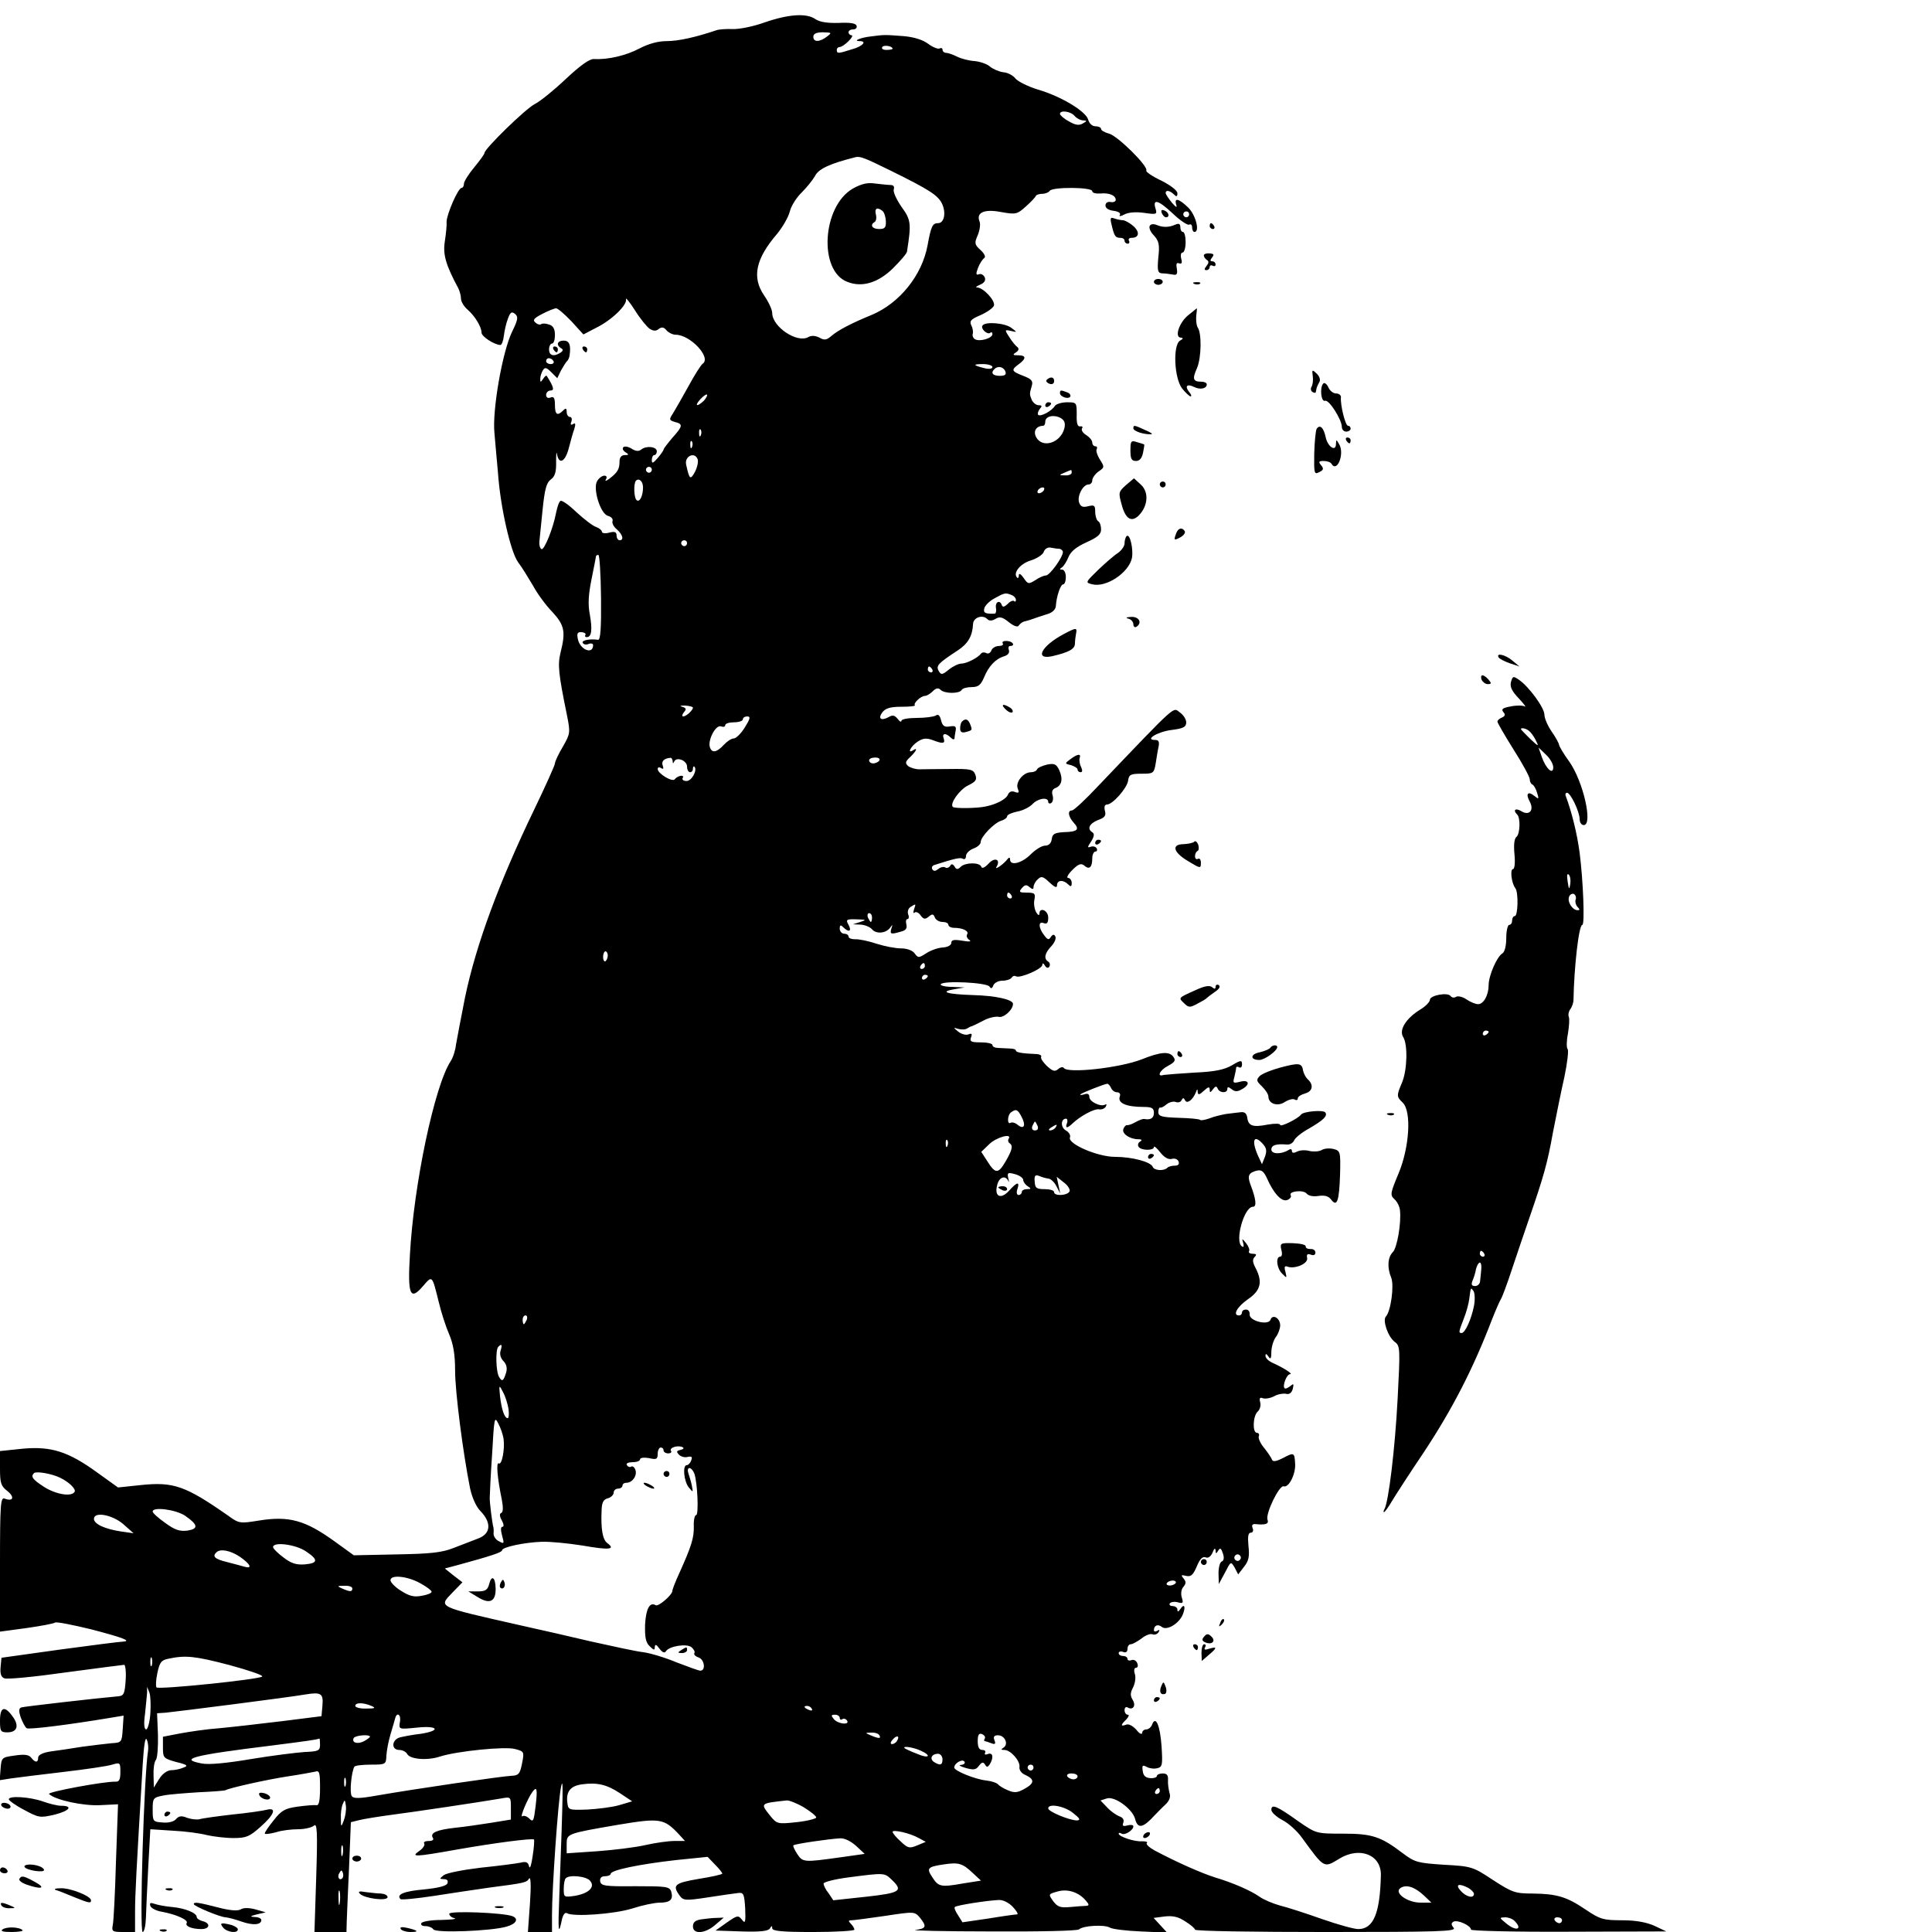 <?xml version="1.0" standalone="no"?>
<!DOCTYPE svg PUBLIC "-//W3C//DTD SVG 20010904//EN"
 "http://www.w3.org/TR/2001/REC-SVG-20010904/DTD/svg10.dtd">
<svg version="1.0" xmlns="http://www.w3.org/2000/svg"
 width="658pt" height="658pt" viewBox="0 0 658 658"
 preserveAspectRatio="xMidYMid meet">
<g transform="translate(0,658) scale(0.1,-0.1)"
fill="#000000" stroke="none">
<path d="M2605 6504 c-38 -14 -88 -24 -110 -23 -22 1 -47 -1 -55 -4 -71 -24
-130 -37 -169 -37 -30 0 -62 -9 -93 -25 -45 -24 -108 -39 -156 -36 -15 0 -46
-22 -95 -68 -39 -37 -87 -76 -105 -85 -32 -16 -172 -153 -172 -167 0 -4 -16
-26 -35 -49 -19 -23 -35 -48 -35 -56 0 -8 -4 -14 -8 -14 -12 0 -51 -91 -51
-115 1 -11 -2 -41 -6 -67 -7 -45 3 -80 46 -160 5 -10 9 -26 9 -35 0 -10 10
-27 23 -38 26 -23 47 -59 47 -78 0 -13 43 -41 64 -42 5 0 10 14 12 31 2 17 8
44 14 59 8 22 13 25 24 16 12 -10 10 -20 -10 -61 -33 -68 -68 -268 -60 -345 3
-33 8 -94 12 -135 8 -117 43 -269 68 -304 13 -17 35 -53 51 -80 15 -28 45 -69
67 -91 41 -45 45 -67 27 -138 -10 -42 -7 -71 22 -213 12 -60 11 -63 -14 -107
-15 -25 -27 -51 -27 -57 0 -6 -32 -77 -71 -158 -119 -247 -197 -457 -235 -638
-14 -71 -28 -144 -31 -162 -2 -19 -10 -44 -18 -56 -55 -84 -126 -420 -139
-661 -8 -135 1 -156 44 -106 33 38 31 40 55 -56 8 -34 24 -83 35 -108 14 -33
20 -69 20 -123 0 -73 27 -281 51 -401 7 -32 21 -63 35 -77 39 -40 36 -78 -8
-94 -18 -7 -55 -21 -83 -32 -40 -16 -80 -20 -195 -22 l-145 -3 -65 47 c-101
73 -156 88 -260 71 -62 -10 -66 -10 -103 17 -146 102 -186 116 -299 104 l-76
-8 -71 51 c-98 71 -156 90 -254 81 l-77 -8 0 -58 c0 -51 3 -61 25 -78 26 -21
20 -37 -9 -26 -14 6 -16 -18 -16 -223 l0 -230 89 12 c49 7 93 15 99 19 5 3 60
-8 122 -23 107 -28 140 -40 109 -42 -8 0 -104 -12 -214 -27 l-200 -28 -3 -32
c-2 -23 2 -34 13 -38 9 -4 103 5 208 20 106 14 196 26 200 26 4 0 7 -24 5 -52
-3 -45 -6 -53 -23 -55 -79 -7 -322 -35 -332 -38 -9 -3 -10 -12 -2 -35 6 -16
15 -33 20 -36 9 -5 144 12 282 35 l48 8 -3 -46 c-3 -45 -4 -46 -38 -48 -19 -2
-64 -7 -100 -12 -36 -6 -84 -13 -107 -16 -27 -4 -43 -12 -43 -21 0 -18 -10
-18 -24 0 -8 10 -23 12 -56 7 -44 -6 -45 -7 -48 -45 l-3 -39 38 6 c21 3 101
13 178 22 77 9 152 20 167 25 27 8 28 7 28 -25 0 -26 -4 -34 -17 -33 -39 1
-233 -35 -226 -42 22 -21 118 -41 174 -38 l61 3 -7 -195 c-3 -107 -8 -205 -11
-217 -4 -21 -1 -23 36 -23 l40 0 0 68 c0 60 4 134 26 502 4 66 9 98 14 85 5
-11 6 -29 4 -40 -13 -77 -30 -615 -18 -615 5 0 10 21 11 48 1 26 4 104 8 175
l7 127 77 -5 c42 -2 94 -9 116 -15 22 -5 63 -10 90 -10 44 0 55 5 92 38 48 42
57 68 20 58 -12 -3 -65 -11 -117 -16 -52 -6 -102 -13 -111 -16 -9 -2 -28 0
-42 5 -19 8 -28 6 -37 -4 -7 -9 -26 -14 -46 -12 -33 2 -34 4 -34 43 0 40 1 42
37 49 20 4 74 8 120 11 46 2 87 5 91 7 15 8 140 36 212 47 41 6 83 14 93 16
15 5 17 -2 17 -56 0 -43 -4 -60 -12 -58 -7 1 -36 -1 -64 -5 -44 -6 -56 -13
-83 -48 -18 -22 -31 -42 -29 -44 2 -3 20 0 39 5 18 6 52 10 74 10 23 0 47 6
54 12 11 11 13 -19 8 -174 l-6 -188 55 0 54 0 1 38 c1 20 4 104 8 186 l6 150
28 7 c16 4 65 12 110 18 78 10 305 44 375 56 32 6 32 5 32 -33 l0 -39 -67 -11
c-38 -6 -93 -14 -123 -17 -62 -7 -86 -17 -76 -34 5 -7 -1 -11 -14 -11 -12 0
-19 -4 -15 -9 3 -5 -5 -17 -17 -25 -30 -21 -17 -21 129 5 131 23 256 39 262
34 1 -2 0 -28 -5 -57 -4 -29 -9 -45 -12 -35 -3 15 -10 18 -30 13 -15 -3 -76
-11 -135 -17 -59 -7 -115 -18 -125 -25 -16 -13 -16 -13 0 -14 11 0 15 -5 12
-14 -3 -9 -31 -16 -80 -21 -68 -6 -95 -17 -80 -33 4 -3 55 2 114 11 59 9 143
22 187 28 122 16 128 17 137 31 6 8 7 -26 3 -84 l-7 -98 41 0 41 0 0 58 c0 90
21 393 31 437 8 39 7 -17 -6 -370 -5 -126 -3 -140 9 -82 4 17 11 25 17 21 22
-13 161 -3 222 16 34 11 76 20 94 20 36 0 47 11 39 38 -6 17 -18 18 -123 18
-103 -1 -116 1 -119 17 -1 11 4 17 17 17 10 0 19 4 19 8 0 13 99 33 222 47
l108 11 25 -26 c14 -14 25 -28 25 -31 0 -3 -36 -11 -80 -18 -82 -14 -91 -21
-66 -56 13 -18 19 -19 97 -7 46 7 93 14 104 15 18 2 20 -5 23 -53 2 -47 0 -53
-11 -38 -13 16 -16 15 -52 -10 l-38 -27 88 -3 c64 -2 91 1 97 10 6 10 8 10 8
1 0 -10 35 -13 140 -13 77 0 140 4 140 8 0 4 -5 13 -12 20 -9 9 -9 12 2 12 8
0 60 7 115 15 99 15 100 15 118 -6 24 -30 22 -37 -15 -42 -18 -2 98 -5 257 -5
166 -1 295 2 300 7 14 13 87 17 105 6 8 -5 55 -11 105 -13 l90 -4 -23 25 -23
25 38 5 c28 3 46 -1 70 -17 18 -11 33 -24 33 -28 0 -5 201 -8 446 -8 383 0
445 2 435 14 -9 11 -9 16 -1 21 13 8 60 -13 60 -27 0 -4 150 -8 333 -7 l332 1
-40 19 c-27 12 -63 19 -110 19 -64 0 -75 3 -124 36 -65 44 -98 54 -181 55 -60
0 -70 4 -135 46 -68 45 -73 47 -166 52 -90 6 -100 8 -141 39 -75 57 -104 67
-204 67 -91 0 -91 0 -152 42 -74 53 -92 60 -92 39 0 -8 17 -24 38 -35 20 -10
51 -38 67 -61 76 -104 73 -103 127 -70 69 42 143 13 141 -57 -3 -129 -25 -183
-77 -183 -14 0 -69 15 -123 34 -54 19 -118 40 -143 46 -25 7 -56 20 -70 30
-30 21 -89 47 -152 66 -45 14 -131 52 -206 92 -18 10 -30 21 -26 25 4 4 -3 6
-17 6 -25 -2 -79 16 -79 26 0 4 5 3 10 0 11 -7 40 12 40 25 0 5 -9 6 -20 3
-15 -4 -19 -2 -14 10 3 10 -2 17 -14 21 -10 4 -29 17 -41 30 l-23 24 22 7 c27
8 87 -36 96 -70 9 -35 27 -31 67 13 7 7 22 23 35 35 15 14 20 27 15 41 -3 12
-6 31 -5 44 1 16 -4 22 -18 22 -11 0 -20 -4 -20 -9 0 -4 -10 -8 -22 -7 -16 1
-24 8 -26 24 -3 20 -1 22 14 14 9 -5 25 -7 36 -4 17 4 18 12 14 75 -5 71 -20
105 -32 74 -3 -9 -12 -17 -20 -17 -8 0 -14 -6 -14 -12 -1 -7 -10 -2 -20 11
-12 13 -26 21 -35 17 -19 -7 -19 -1 1 18 8 9 11 16 5 16 -6 0 -11 7 -11 16 0
8 5 12 10 9 18 -11 30 5 18 25 -9 15 -9 24 1 43 7 14 10 34 6 46 -4 12 -2 21
4 21 6 0 8 7 4 16 -3 8 -12 13 -19 10 -8 -3 -14 -1 -14 4 0 6 -7 10 -15 10 -8
0 -15 4 -15 10 0 5 7 7 15 4 9 -4 15 0 15 10 0 9 5 16 11 16 6 0 22 9 36 19
13 11 30 18 38 15 7 -3 16 0 21 7 4 8 3 10 -4 5 -7 -4 -12 -3 -12 2 0 16 13
22 27 11 17 -14 60 12 72 44 10 26 4 37 -9 17 -7 -10 -10 -11 -10 -2 0 6 -7
12 -16 12 -8 0 -13 4 -10 9 3 5 16 7 27 4 18 -5 20 -3 14 16 -4 13 -2 28 5 36
10 12 10 18 1 29 -10 12 -8 13 8 9 17 -4 24 2 37 32 10 25 20 35 30 31 9 -4
18 3 24 17 5 13 9 16 10 7 0 -12 2 -13 9 -1 7 11 10 8 16 -10 5 -14 3 -25 -4
-27 -6 -2 -11 -20 -11 -40 l1 -37 21 39 c20 39 20 39 33 17 l12 -23 20 26 c16
20 19 35 15 71 -3 32 -1 45 8 45 7 0 10 7 6 16 -4 10 0 15 12 13 33 -3 44 1
39 15 -8 20 40 119 55 114 17 -6 41 41 39 76 -2 40 -4 40 -42 20 -24 -12 -34
-13 -37 -5 -2 6 -14 24 -26 39 -13 15 -21 33 -19 40 3 6 0 12 -6 12 -16 0 -14
57 2 72 8 7 12 21 9 32 -4 14 -1 18 9 14 8 -3 26 0 39 7 12 7 31 10 40 8 11
-3 19 3 23 17 4 18 3 19 -9 9 -8 -6 -16 -10 -19 -7 -8 8 7 48 19 48 11 0 -21
21 -61 39 -13 6 -23 16 -23 23 0 9 3 8 10 -2 7 -11 10 -8 10 16 0 16 7 39 15
50 8 10 15 29 15 40 0 25 -26 40 -33 19 -8 -20 -72 -4 -71 18 1 9 -4 17 -12
17 -8 0 -14 -4 -14 -10 0 -5 -4 -10 -10 -10 -23 0 -7 29 30 55 44 30 51 59 26
107 -10 19 -11 29 -3 37 8 8 6 11 -7 11 -9 0 -15 4 -12 9 3 4 -2 17 -10 27
-14 17 -15 17 -10 1 3 -11 2 -16 -4 -12 -26 16 7 135 37 135 14 0 11 26 -9 78
-10 28 -5 38 22 45 16 4 24 -2 35 -26 23 -52 50 -81 69 -74 10 4 15 11 12 16
-9 14 43 20 54 6 7 -8 23 -11 41 -8 22 3 34 -1 43 -13 20 -26 27 -4 30 86 2
78 1 81 -23 87 -13 3 -31 2 -40 -4 -9 -5 -27 -6 -41 -3 -14 4 -33 3 -42 -2
-12 -6 -18 -5 -18 2 0 7 -5 8 -12 3 -25 -15 -58 -14 -58 2 0 15 16 20 53 17
10 -1 20 5 24 13 3 9 26 28 52 42 48 28 63 42 55 54 -6 10 -75 4 -83 -7 -10
-14 -71 -44 -71 -35 0 5 -19 5 -42 1 -51 -10 -66 -5 -70 23 -2 15 -9 21 -23
19 -11 -1 -33 -4 -50 -6 -16 -3 -42 -9 -56 -15 -15 -5 -29 -8 -32 -5 -2 3 -35
6 -73 7 -58 2 -69 5 -69 20 0 9 3 16 6 15 3 -2 13 3 22 11 9 7 23 11 31 8 8
-3 17 -1 20 6 5 9 7 9 12 0 6 -14 26 0 37 27 4 12 6 12 6 1 1 -11 6 -10 21 4
15 14 20 15 20 4 0 -11 2 -11 11 1 8 11 12 12 16 3 6 -16 33 -17 33 -2 0 8 4
8 14 0 11 -9 20 -10 35 -1 30 16 26 34 -5 26 -24 -6 -26 -5 -20 16 3 13 6 27
6 31 0 5 5 5 10 2 6 -3 10 1 10 10 0 15 -4 15 -34 -3 -26 -15 -58 -22 -128
-25 -51 -3 -98 -7 -105 -8 -24 -8 -14 16 15 31 24 13 27 19 18 31 -14 19 -43
17 -108 -9 -74 -29 -253 -49 -265 -29 -3 4 -11 3 -19 -4 -12 -10 -19 -7 -39
11 -13 13 -22 26 -19 31 2 4 -4 8 -13 9 -53 2 -73 6 -73 12 0 4 -9 7 -20 7
-11 1 -29 1 -40 2 -11 0 -20 4 -20 10 0 5 -18 9 -40 9 -33 0 -38 3 -33 17 5
12 2 15 -9 10 -9 -3 -24 1 -35 10 -17 14 -17 14 0 9 11 -3 24 -3 30 1 7 4 14
8 17 8 3 1 20 9 39 19 18 10 42 15 52 13 17 -5 49 24 49 44 0 15 -60 28 -135
30 -90 3 -117 11 -65 20 l35 6 -43 2 c-24 0 -41 5 -38 9 8 13 157 6 166 -8 5
-8 9 -7 13 4 4 9 17 16 31 16 14 0 28 5 31 10 4 6 10 8 15 5 13 -8 90 25 90
39 0 7 4 6 9 -3 5 -8 11 -9 15 -3 3 6 2 13 -4 17 -16 10 -12 29 11 53 11 12
17 27 13 33 -4 8 -9 7 -15 -2 -7 -11 -11 -10 -23 6 -20 26 -20 49 -1 41 11 -4
15 1 15 19 0 25 -30 37 -30 13 0 -7 -5 -5 -11 5 -6 11 -9 30 -6 43 4 21 1 24
-26 24 -25 0 -28 2 -17 15 10 12 16 13 26 4 11 -9 14 -8 14 0 0 7 6 19 14 26
12 12 18 11 40 -10 18 -17 26 -20 26 -10 0 18 21 20 38 3 9 -9 12 -8 12 5 0 9
-6 17 -12 17 -7 0 -1 12 14 27 21 21 30 24 41 15 17 -15 27 -6 27 25 0 12 5
23 11 23 5 0 7 5 4 11 -4 6 -13 8 -21 5 -11 -4 -11 -1 2 18 10 16 12 26 5 31
-20 12 -11 30 18 42 23 8 29 15 24 32 -3 13 -1 21 7 21 19 0 68 55 72 81 3 21
8 24 46 24 40 0 42 1 48 35 3 19 7 45 10 58 3 16 0 22 -12 22 -37 0 8 28 56
34 40 5 50 10 50 26 0 10 -10 26 -22 34 -24 17 -4 36 -278 -251 -43 -46 -83
-83 -89 -83 -16 0 -13 -21 6 -42 21 -23 13 -31 -34 -32 -31 -2 -39 -6 -41 -24
-2 -14 -10 -22 -23 -22 -11 0 -33 -14 -49 -30 -30 -30 -70 -40 -70 -17 0 7 -3
8 -8 2 -12 -17 -47 -41 -38 -27 15 25 -6 34 -27 11 -13 -14 -22 -18 -25 -11
-5 16 -55 15 -70 0 -10 -10 -15 -10 -21 1 -6 9 -11 10 -15 2 -4 -6 -12 -9 -17
-5 -5 3 -16 1 -24 -6 -9 -7 -15 -8 -20 0 -3 5 0 12 7 14 69 22 89 27 98 21 5
-3 10 1 10 10 0 8 11 20 25 25 14 5 25 15 25 22 0 18 45 65 70 73 11 3 20 10
20 15 0 5 15 12 34 16 19 3 42 15 52 25 18 20 54 26 54 8 0 -5 5 -7 10 -4 6 4
8 15 5 26 -4 12 -1 21 9 25 22 8 27 31 14 60 -10 22 -17 25 -42 20 -17 -4 -32
-11 -34 -16 -2 -6 -12 -10 -21 -10 -26 0 -53 -34 -45 -55 6 -15 4 -17 -10 -12
-10 4 -19 1 -23 -9 -6 -16 -41 -34 -78 -41 -30 -6 -104 -7 -110 -1 -11 11 23
59 52 73 26 13 31 19 25 36 -7 19 -16 21 -88 20 -43 0 -90 -1 -103 -1 -13 0
-30 5 -38 11 -11 10 -10 15 7 31 21 20 27 34 10 23 -22 -14 -8 14 15 29 18 12
30 13 50 6 36 -14 45 -13 39 5 -7 18 7 20 24 3 7 -7 12 -8 13 -2 0 5 2 17 4
27 2 13 -2 16 -20 13 -18 -3 -25 1 -30 21 -4 17 -10 22 -18 16 -7 -4 -36 -8
-64 -8 -29 0 -53 -4 -53 -10 0 -5 -6 -3 -13 7 -10 12 -17 14 -30 6 -26 -14
-38 -6 -22 16 11 14 27 19 65 19 28 0 48 2 46 5 -7 6 20 32 34 32 6 0 18 7 27
16 11 11 19 12 26 5 14 -14 64 -14 72 -1 3 6 19 10 34 10 23 0 31 7 42 32 16
39 39 64 69 73 13 4 19 12 16 21 -3 8 -1 14 4 14 19 0 10 16 -10 17 -11 1 -18
-2 -15 -8 4 -5 -3 -9 -13 -9 -11 0 -23 -7 -26 -16 -3 -8 -11 -12 -17 -8 -6 3
-14 3 -18 -2 -10 -14 -49 -34 -67 -34 -9 0 -28 -9 -42 -20 -23 -19 -27 -19
-35 -5 -10 18 -2 26 65 70 35 23 50 49 52 90 1 22 32 33 48 17 7 -7 16 -7 28
0 14 9 24 7 46 -11 18 -14 30 -18 34 -11 4 6 13 13 21 14 8 2 21 6 29 9 8 3
29 10 45 15 19 5 30 16 31 28 2 33 16 74 25 74 5 0 9 11 9 25 0 14 -6 25 -12
25 -10 0 -10 2 -1 8 6 4 16 20 22 35 8 19 26 34 61 50 38 17 50 27 50 44 0 12
-4 25 -10 28 -5 3 -10 18 -10 32 0 22 -3 24 -24 19 -19 -5 -26 -1 -31 13 -7
23 14 61 32 61 7 0 13 6 13 14 0 8 10 22 21 30 21 14 21 16 5 41 -9 14 -14 30
-11 35 3 6 1 10 -4 10 -6 0 -11 6 -11 13 0 7 -9 18 -20 25 -12 7 -18 17 -15
23 4 5 1 8 -6 7 -9 -2 -13 10 -12 40 0 41 0 42 -33 42 -18 0 -37 -6 -41 -12
-11 -18 -49 -38 -57 -31 -3 3 -1 12 5 20 9 10 8 13 -4 13 -8 0 -18 8 -23 18
-8 20 -8 20 0 48 5 16 0 23 -29 34 -41 16 -42 20 -15 40 26 19 25 30 -2 30
-19 0 -20 2 -8 10 10 6 11 13 5 18 -6 4 -18 19 -27 33 -17 26 -17 27 5 22 22
-5 22 -5 2 10 -21 17 -90 23 -99 8 -7 -11 18 -33 27 -24 4 3 7 1 7 -5 0 -14
-44 -27 -60 -17 -6 4 -9 12 -7 18 2 7 0 20 -5 29 -7 15 -1 21 32 35 22 10 42
24 45 32 6 16 -35 61 -57 62 -7 0 -3 4 9 9 15 6 21 15 17 25 -4 9 -13 14 -20
11 -10 -4 -11 1 -3 22 6 15 15 29 21 33 6 4 1 15 -12 27 -21 19 -22 24 -10 51
7 17 10 38 6 47 -12 30 16 43 73 32 51 -9 55 -8 85 19 17 15 32 31 34 36 2 4
12 7 22 7 10 0 22 5 25 10 9 14 145 13 145 -1 0 -6 12 -9 28 -8 29 3 52 -6 52
-22 0 -5 -8 -9 -17 -7 -11 2 -18 -3 -18 -12 0 -9 11 -16 28 -18 16 -2 25 -8
21 -14 -4 -6 3 -5 16 2 14 7 39 9 67 5 42 -6 44 -5 39 13 -12 37 9 31 57 -14
26 -25 52 -42 57 -39 6 3 10 -1 10 -9 0 -9 4 -16 8 -16 19 0 5 57 -21 83 -32
31 -49 35 -41 10 4 -12 -1 -9 -15 7 -11 14 -21 28 -21 33 0 11 15 8 28 -5 9
-9 12 -8 12 4 0 9 -23 27 -55 43 -30 14 -53 30 -51 34 9 13 -98 119 -127 126
-15 4 -27 11 -27 16 0 5 -9 9 -19 9 -11 0 -21 9 -25 23 -8 28 -92 79 -171 102
-33 10 -67 27 -76 37 -8 11 -27 21 -42 22 -15 2 -35 11 -45 19 -10 9 -33 17
-52 19 -19 1 -46 8 -60 15 -14 7 -31 13 -37 13 -7 0 -13 5 -13 11 0 5 -4 7
-10 4 -5 -3 -23 4 -39 16 -19 14 -49 23 -83 26 -67 5 -65 5 -112 -1 -36 -4
-63 -16 -38 -16 26 0 10 -18 -27 -28 -47 -15 -51 -15 -51 -2 0 6 5 10 10 10 6
0 19 9 30 20 11 11 16 20 10 20 -5 0 -10 5 -10 10 0 6 7 10 16 10 9 0 14 6 11
13 -3 8 -23 11 -61 9 -39 -1 -64 3 -79 13 -30 21 -91 17 -172 -11z m211 -49
c-25 -19 -46 -19 -46 0 0 10 10 15 33 15 30 -1 31 -1 13 -15z m224 -41 c0 -2
-9 -4 -21 -4 -11 0 -18 4 -14 10 5 8 35 3 35 -6z m620 -229 c7 -8 20 -15 29
-15 14 -1 14 -2 -2 -11 -13 -7 -25 -5 -47 8 -17 9 -30 21 -30 25 0 14 37 9 50
-7z m-625 -187 c130 -64 159 -83 173 -111 15 -31 8 -67 -13 -67 -19 0 -24 -10
-36 -76 -19 -102 -95 -196 -189 -236 -73 -30 -114 -52 -137 -71 -17 -15 -25
-17 -42 -7 -14 7 -27 8 -38 2 -38 -22 -123 35 -123 82 0 11 -12 37 -27 59 -43
62 -30 125 44 211 18 22 38 56 43 76 5 20 24 49 41 65 17 17 37 42 45 56 12
24 51 42 139 64 15 3 31 -3 120 -47z m1015 -148 c0 -5 -4 -10 -10 -10 -5 0
-10 5 -10 10 0 6 5 10 10 10 6 0 10 -4 10 -10z m-1837 -390 c13 -8 22 -8 31 0
10 7 17 6 26 -5 7 -8 21 -15 31 -15 50 0 123 -78 92 -99 -5 -3 -27 -37 -48
-76 -21 -38 -45 -80 -53 -93 -14 -21 -13 -23 6 -29 29 -7 28 -14 -8 -54 -16
-19 -30 -37 -30 -40 0 -3 -9 -16 -20 -29 -16 -18 -20 -20 -20 -7 0 10 4 17 8
17 5 0 9 6 9 13 0 16 -36 20 -53 6 -9 -7 -19 -6 -33 3 -11 7 -24 9 -28 5 -4
-5 -1 -12 7 -17 13 -8 12 -10 -2 -10 -12 0 -18 -8 -18 -22 0 -26 -7 -37 -34
-58 -12 -9 -17 -10 -12 -2 4 7 2 12 -6 12 -7 0 -18 -8 -24 -18 -16 -25 11
-113 37 -119 11 -3 18 -11 15 -18 -2 -7 4 -19 15 -28 20 -18 25 -37 9 -37 -5
0 -10 7 -10 16 0 12 -6 15 -25 10 -14 -4 -25 -2 -25 3 0 5 -9 12 -19 16 -11 3
-41 26 -67 50 -26 25 -50 42 -55 39 -5 -2 -11 -21 -15 -40 -10 -54 -41 -130
-50 -124 -5 3 -8 14 -7 25 1 11 6 60 11 109 7 69 13 92 28 103 14 10 19 26 18
61 0 26 1 37 3 25 7 -37 28 -26 40 20 6 23 14 53 19 66 5 17 4 22 -4 17 -8 -5
-10 -2 -6 8 3 9 1 16 -5 16 -6 0 -11 8 -11 17 0 13 -3 14 -12 5 -20 -20 -28
-14 -28 19 0 24 -4 30 -15 25 -9 -3 -15 0 -15 9 0 8 7 15 15 15 14 0 11 12
-13 50 -2 2 -7 -2 -12 -10 -9 -13 -10 -13 -10 0 0 8 4 21 9 29 7 11 12 10 29
-7 l20 -20 13 27 c8 14 17 28 20 31 4 3 8 12 9 20 5 35 -1 50 -20 50 -22 0
-27 -15 -9 -26 8 -4 7 -9 -2 -15 -23 -15 -39 -10 -39 11 0 11 5 20 10 20 6 0
10 13 10 29 0 21 -6 32 -21 36 -11 4 -23 4 -26 1 -4 -3 -12 -1 -19 5 -11 9 -6
15 23 30 21 11 42 19 47 19 6 0 29 -20 52 -44 l41 -45 44 23 c53 26 106 78
101 97 -2 8 12 -9 30 -37 18 -29 41 -57 51 -64z m-328 -110 c3 -5 -1 -10 -9
-10 -9 0 -16 5 -16 10 0 6 4 10 9 10 6 0 13 -4 16 -10z m1495 -20 c0 -6 -11
-8 -27 -4 -40 10 -41 14 -5 14 18 0 32 -5 32 -10z m44 -15 c4 -11 -1 -15 -19
-15 -24 0 -32 10 -18 23 11 12 31 8 37 -8z m-1027 -100 c-23 -22 -33 -18 -12
5 10 11 20 18 23 16 2 -3 -3 -12 -11 -21z m1228 -94 c-13 -50 -75 -69 -96 -30
-11 21 0 38 24 39 4 0 7 6 7 14 0 19 30 25 53 12 13 -8 16 -18 12 -35z m-1238
-23 c-3 -8 -6 -5 -6 6 -1 11 2 17 5 13 3 -3 4 -12 1 -19z m-30 -40 c-3 -8 -6
-5 -6 6 -1 11 2 17 5 13 3 -3 4 -12 1 -19z m19 -42 c3 -8 -1 -27 -9 -43 -16
-29 -19 -26 -30 24 -7 29 29 46 39 19z m-156 -36 c0 -5 -4 -10 -10 -10 -5 0
-10 5 -10 10 0 6 5 10 10 10 6 0 10 -4 10 -10z m1430 -10 c0 -5 -10 -10 -22
-9 -22 0 -22 1 -3 9 11 5 21 9 23 9 1 1 2 -3 2 -9z m-1460 -50 c0 -28 -11 -51
-21 -44 -10 6 -12 57 -3 67 11 10 24 -3 24 -23z m1365 -10 c-3 -5 -11 -10 -16
-10 -6 0 -7 5 -4 10 3 6 11 10 16 10 6 0 7 -4 4 -10z m-1215 -180 c0 -5 -4
-10 -10 -10 -5 0 -10 5 -10 10 0 6 5 10 10 10 6 0 10 -4 10 -10z m1268 -19 c6
-1 12 -6 12 -11 0 -18 -45 -80 -58 -80 -7 0 -23 -7 -36 -16 -23 -14 -25 -14
-40 8 -9 13 -16 17 -16 9 0 -8 -3 -12 -6 -8 -15 15 10 47 46 58 22 7 42 20 45
30 3 9 13 16 23 14 9 -2 23 -4 30 -4z m-1561 -166 c1 -105 -2 -145 -10 -144
-30 4 -58 -2 -52 -11 3 -5 12 -7 20 -3 8 3 15 1 15 -4 0 -34 -45 -16 -52 21
-4 19 -1 24 13 23 10 -1 15 -5 13 -9 -3 -4 -1 -8 4 -8 17 0 20 25 11 76 -7 36
-5 69 6 123 8 40 15 75 15 77 0 2 3 4 8 4 4 0 8 -65 9 -145z m1397 9 c9 -3 16
-11 16 -17 0 -6 -3 -8 -6 -4 -4 3 -14 -1 -22 -10 -11 -10 -17 -12 -20 -4 -6
19 -23 12 -20 -9 2 -10 0 -19 -4 -20 -32 -1 -39 2 -36 17 2 10 17 25 33 34 36
20 39 21 59 13z m-269 -254 c3 -5 1 -10 -4 -10 -6 0 -11 5 -11 10 0 6 2 10 4
10 3 0 8 -4 11 -10z m-815 -130 c0 -9 -23 -30 -33 -30 -5 0 -4 6 2 14 10 11 8
15 -6 19 -10 3 -6 4 10 4 15 -1 27 -4 27 -7z m177 -67 c-13 -21 -30 -38 -38
-38 -8 0 -23 -10 -34 -22 -25 -27 -42 -29 -48 -5 -5 26 22 75 39 68 8 -3 14
-1 14 4 0 6 14 10 30 10 17 0 30 5 30 10 0 6 7 10 15 10 12 0 10 -8 -8 -37z
m-246 -115 c0 -9 2 -9 5 -2 8 18 44 4 44 -17 0 -11 5 -19 10 -19 6 0 10 5 10
12 0 6 2 9 5 7 11 -12 -9 -49 -27 -49 -10 0 -16 5 -13 10 8 13 -17 9 -27 -4
-7 -11 -58 19 -58 35 0 6 5 7 12 3 7 -5 9 -2 5 9 -5 14 4 24 26 26 4 1 7 -5 8
-11z m704 2 c-3 -5 -13 -10 -21 -10 -8 0 -14 5 -14 10 0 6 9 10 21 10 11 0 17
-4 14 -10z m450 -460 c3 -5 1 -10 -4 -10 -6 0 -11 5 -11 10 0 6 2 10 4 10 3 0
8 -4 11 -10z m-332 -47 c-3 -10 -3 -15 2 -11 4 4 14 0 20 -9 10 -14 16 -15 28
-5 12 10 16 10 21 -3 3 -8 15 -15 26 -15 11 0 20 -4 20 -10 0 -5 9 -10 19 -10
30 0 52 -11 45 -22 -4 -6 0 -14 7 -19 9 -6 1 -7 -23 -3 -29 5 -38 3 -38 -7 0
-8 -12 -15 -30 -16 -16 -1 -41 -10 -56 -20 -25 -16 -27 -16 -39 0 -7 10 -26
17 -46 17 -19 0 -56 7 -84 16 -27 9 -60 16 -72 15 -13 0 -23 4 -23 9 0 6 -7
10 -15 10 -8 0 -15 8 -15 17 0 13 3 14 12 5 19 -19 30 -14 18 8 -10 18 -8 20
27 19 34 -1 35 -2 13 -9 l-25 -8 26 -1 c15 -1 32 -8 39 -16 14 -17 48 -14 62
6 8 11 9 11 4 -3 -6 -20 -2 -21 32 -11 17 4 22 11 19 24 -3 11 -1 19 4 19 4 0
6 7 2 16 -3 9 0 20 8 25 19 12 19 12 12 -8z m-143 -28 c0 -8 -2 -15 -4 -15 -2
0 -6 7 -10 15 -3 8 -1 15 4 15 6 0 10 -7 10 -15z m-900 -129 c0 -8 -4 -17 -8
-20 -4 -2 -8 4 -8 15 0 10 4 19 8 19 4 0 8 -6 8 -14z m1080 -36 c0 -5 -5 -10
-11 -10 -5 0 -7 5 -4 10 3 6 8 10 11 10 2 0 4 -4 4 -10z m10 -34 c0 -3 -4 -8
-10 -11 -5 -3 -10 -1 -10 4 0 6 5 11 10 11 6 0 10 -2 10 -4z m624 -381 c3 -8
12 -15 20 -15 9 0 13 -6 10 -14 -9 -23 22 -36 81 -36 28 0 35 -4 35 -20 0 -18
-11 -25 -33 -21 -4 1 -18 -4 -30 -11 -12 -7 -25 -11 -29 -10 -3 1 -9 -5 -12
-13 -6 -16 22 -35 51 -35 12 0 14 -3 6 -8 -7 -4 -9 -12 -5 -18 9 -13 52 -13
52 -1 0 6 10 -3 21 -17 14 -18 28 -26 40 -23 10 3 20 -1 23 -9 3 -9 -1 -14
-13 -14 -10 0 -21 -3 -25 -7 -12 -12 -45 -10 -50 3 -7 17 -70 34 -129 34 -58
0 -161 44 -153 66 3 7 -3 18 -14 24 -18 10 -18 40 1 40 4 0 6 -7 3 -15 -7 -18
0 -19 18 -2 27 26 74 51 90 49 9 -2 20 2 24 9 4 7 3 10 -2 7 -15 -9 -54 10
-54 26 0 10 -6 13 -17 9 -10 -3 -16 -3 -13 0 5 5 75 33 91 36 4 0 9 -6 13 -14z
m-304 -100 c15 -29 7 -43 -14 -26 -8 7 -19 10 -24 7 -13 -8 -11 28 2 36 17 12
22 10 36 -17z m54 -30 c3 -9 0 -15 -9 -15 -9 0 -12 6 -9 15 4 8 7 15 9 15 2 0
5 -7 9 -15z m61 -5 c-3 -5 -12 -10 -18 -10 -7 0 -6 4 3 10 19 12 23 12 15 0z
m-160 -39 c-3 -5 -1 -12 4 -15 12 -8 8 -24 -15 -63 -24 -41 -34 -41 -60 0
l-22 34 27 26 c24 24 80 39 66 18z m-208 -23 c-3 -8 -6 -5 -6 6 -1 11 2 17 5
13 3 -3 4 -12 1 -19z m1075 5 c12 -14 13 -24 6 -43 l-10 -25 -14 30 c-23 53
-13 73 18 38z m-817 -122 c0 -6 7 -16 15 -21 13 -8 12 -10 -2 -10 -10 0 -18
-4 -18 -10 0 -5 -5 -10 -11 -10 -6 0 -8 9 -4 20 9 27 -1 25 -28 -5 -28 -31
-51 -21 -41 18 6 28 28 36 38 15 3 -7 3 -3 0 9 -4 19 -2 21 23 14 15 -4 28
-13 28 -20z m85 5 c8 0 21 -12 28 -26 l13 -25 -6 28 -6 29 24 -19 c14 -10 22
-24 20 -30 -6 -15 -53 -18 -53 -3 0 6 -15 10 -32 10 -28 0 -33 4 -34 26 -2 20
2 24 15 19 9 -4 23 -8 31 -9z m-1776 -481 c-4 -8 -8 -15 -10 -15 -2 0 -4 7 -4
15 0 8 4 15 10 15 5 0 7 -7 4 -15z m-89 -105 c-4 -12 0 -26 10 -36 10 -10 13
-24 9 -38 -9 -30 -14 -33 -24 -16 -11 17 -13 93 -3 103 12 12 14 7 8 -13z m27
-199 c2 -17 1 -31 -3 -31 -11 0 -21 31 -26 75 -4 39 -3 40 10 14 8 -14 16 -40
19 -58z m-17 -101 c5 -36 -6 -91 -16 -84 -10 6 -5 -51 10 -123 5 -27 5 -43 -2
-46 -6 -2 -6 -11 2 -25 7 -13 8 -22 2 -22 -6 0 -6 -11 -1 -30 8 -28 7 -29 -11
-19 -11 5 -19 18 -18 27 1 9 0 19 -1 22 -3 9 -13 85 -12 100 0 8 3 75 8 147 7
124 8 131 21 105 8 -15 16 -38 18 -52z m603 -38 c-14 -3 -15 -6 -6 -16 7 -7
20 -11 30 -8 14 3 17 0 12 -12 -3 -9 -10 -16 -15 -16 -15 0 -10 -55 7 -76 15
-18 15 -18 10 8 -3 14 -9 33 -12 42 -3 9 -1 16 4 16 6 0 13 -9 17 -19 11 -34
15 -141 6 -141 -5 0 -9 -17 -8 -38 1 -39 -8 -68 -49 -159 -13 -28 -24 -56 -24
-61 0 -14 -48 -55 -57 -49 -20 12 -33 -12 -36 -66 -1 -43 2 -61 16 -74 14 -14
17 -14 17 -3 1 11 5 10 16 -5 10 -13 17 -16 22 -9 11 18 71 27 87 14 8 -7 13
-16 10 -20 -3 -5 3 -11 14 -15 20 -6 26 -45 6 -45 -5 0 -41 13 -80 28 -38 16
-90 32 -115 35 -25 3 -103 20 -175 36 -71 17 -182 42 -245 56 -283 64 -277 61
-230 110 l35 36 -30 23 -30 24 45 12 c110 30 150 43 150 50 0 11 77 27 135 29
28 1 90 -5 140 -13 91 -16 112 -13 84 8 -17 12 -23 49 -20 114 1 25 6 35 21
39 11 3 20 12 20 19 0 8 7 14 15 14 8 0 15 5 15 10 0 6 6 10 14 10 20 0 37 25
30 44 -3 9 -10 14 -14 11 -5 -3 -11 -1 -15 5 -4 6 5 10 19 10 14 0 26 4 26 10
0 5 13 7 30 4 26 -6 30 -4 30 15 0 11 5 21 10 21 6 0 10 -4 10 -10 0 -5 7 -10
16 -10 8 0 13 4 9 9 -6 11 25 20 40 12 6 -3 2 -7 -7 -9z m-2113 -95 c31 -15
55 -39 49 -48 -11 -18 -65 -8 -104 17 -40 26 -46 35 -34 47 8 7 61 -2 89 -16z
m425 -129 c45 -31 47 -45 8 -51 -26 -3 -42 2 -75 26 -24 17 -43 34 -43 39 0
17 78 7 110 -14z m-210 -29 l35 -31 -42 6 c-54 8 -93 25 -93 43 0 26 63 14
100 -18z m621 -92 c44 -29 43 -41 -3 -45 -29 -2 -46 3 -73 24 -19 14 -35 30
-35 35 0 19 77 9 111 -14z m-224 -19 c36 -25 44 -42 16 -34 -10 3 -37 10 -60
16 -41 10 -51 19 -36 33 13 13 47 7 80 -15z m3407 -9 c-3 -5 -10 -7 -15 -3 -5
3 -7 10 -3 15 3 5 10 7 15 3 5 -3 7 -10 3 -15z m-2793 -81 c22 -12 39 -25 39
-29 0 -5 -15 -11 -34 -14 -26 -5 -42 -1 -70 17 -20 12 -36 29 -36 36 0 20 58
14 101 -10z m2573 0 c-3 -4 -12 -8 -20 -8 -8 0 -13 4 -10 8 3 5 12 9 20 9 8 0
13 -4 10 -9z m-2804 -18 c0 -12 -8 -12 -35 0 -18 8 -17 9 8 9 15 1 27 -3 27
-9z m-683 -262 c-3 -7 -5 -2 -5 12 0 14 2 19 5 13 2 -7 2 -19 0 -25z m265 1
c66 -18 116 -35 111 -39 -11 -10 -352 -45 -360 -37 -3 4 -2 26 3 49 8 37 13
44 39 49 57 12 89 9 207 -22z m-270 -166 c-2 -29 -9 -53 -14 -53 -7 0 -9 19
-4 53 3 28 6 61 7 72 l0 20 8 -20 c4 -11 5 -44 3 -72z m586 26 l-3 -34 -135
-17 c-74 -9 -170 -20 -213 -24 -43 -3 -103 -12 -135 -18 l-57 -11 0 -37 c0
-35 2 -37 45 -49 38 -9 42 -13 25 -19 -11 -5 -30 -9 -43 -9 -13 -1 -29 -12
-40 -30 l-18 -29 -1 41 c-1 22 2 46 8 53 5 6 8 45 7 85 l-3 74 30 2 c40 4 418
52 475 62 55 9 62 3 58 -40z m167 1 c16 -7 13 -9 -17 -9 -21 -1 -38 4 -38 9 0
12 27 12 55 0z m1500 -10 c3 -6 -1 -7 -9 -4 -18 7 -21 14 -7 14 6 0 13 -4 16
-10z m-1403 -45 c-4 -25 -4 -25 57 -19 73 8 85 -10 14 -21 -27 -3 -58 -9 -70
-12 -29 -7 -32 -43 -3 -43 10 0 23 -6 27 -14 10 -18 69 -23 113 -8 57 18 222
35 255 25 30 -8 31 -9 23 -49 -7 -36 -12 -41 -36 -42 -30 -1 -331 -45 -457
-67 -62 -11 -81 -11 -87 -2 -8 11 -1 83 9 100 2 4 28 7 56 7 51 0 52 1 53 31
1 16 7 49 14 72 7 23 14 48 16 55 6 23 21 12 16 -13z m1498 14 c0 -5 4 -8 9
-4 5 3 12 1 16 -5 10 -16 -31 -12 -45 5 -10 12 -10 15 4 15 9 0 16 -5 16 -11z
m135 -59 c7 -12 -2 -12 -30 0 -19 8 -19 9 2 9 12 1 25 -3 28 -9z m359 -11 c-3
-5 -3 -9 0 -9 2 0 12 -3 22 -7 13 -5 16 -3 11 10 -5 12 -1 17 12 17 23 0 37
-30 19 -42 -10 -6 -9 -8 3 -8 21 0 55 -38 51 -59 -1 -9 7 -21 20 -26 32 -15
32 -28 -2 -47 -25 -14 -35 -15 -58 -5 -15 6 -30 16 -33 20 -4 5 -22 11 -40 13
-38 4 -109 33 -109 44 0 15 28 31 35 20 3 -5 -2 -10 -12 -11 -10 0 -3 -5 15
-10 28 -8 36 -7 46 7 10 13 15 14 21 4 6 -10 9 -9 16 1 14 23 11 42 -7 35 -8
-3 -12 -2 -9 4 3 6 -1 10 -9 10 -11 0 -16 9 -16 30 0 22 4 28 15 24 8 -4 12
-10 9 -15z m-2094 6 c0 -2 -9 -9 -20 -15 -22 -12 -44 -5 -35 11 6 9 55 13 55
4z m1795 -14 c-3 -6 -11 -11 -17 -11 -6 0 -6 6 2 15 14 17 26 13 15 -4z
m-1965 -13 c0 -21 -6 -23 -53 -25 -28 -2 -110 -12 -182 -24 -83 -14 -144 -20
-168 -15 -80 15 -31 28 238 61 117 15 155 20 163 24 1 0 2 -9 2 -21z m2045
-20 c40 -18 29 -29 -12 -11 -21 8 -40 17 -42 19 -9 9 30 3 54 -8z m75 -30 c0
-20 -8 -22 -29 -9 -16 11 -8 28 14 28 8 0 15 -9 15 -19z m310 -28 c0 -5 -4
-10 -10 -10 -5 0 -10 5 -10 10 0 6 5 10 10 10 6 0 10 -4 10 -10z m150 -30 c0
-5 -6 -10 -14 -10 -8 0 -18 5 -21 10 -3 6 3 10 14 10 12 0 21 -4 21 -10z
m-2493 -32 c-3 -7 -5 -2 -5 12 0 14 2 19 5 13 2 -7 2 -19 0 -25z m934 -25 l42
-28 -44 -13 c-24 -7 -73 -13 -109 -15 -64 -2 -65 -2 -68 26 -4 36 12 55 51 60
51 7 84 -1 128 -30z m-287 -46 c-6 -49 -8 -54 -21 -41 -8 8 -19 12 -24 8 -10
-6 18 61 35 84 15 20 17 8 10 -51z m2126 53 c0 -5 -5 -10 -11 -10 -5 0 -7 5
-4 10 3 6 8 10 11 10 2 0 4 -4 4 -10z m-2779 -100 c-9 -24 -10 -24 -10 7 -1
17 2 40 7 50 6 15 7 14 10 -7 2 -14 -2 -37 -7 -50z m1566 45 c23 -14 43 -30
43 -35 0 -4 -30 -12 -67 -16 -65 -7 -67 -6 -90 22 -34 43 -35 42 56 52 8 1 34
-9 58 -23z m918 -20 c23 -18 26 -24 13 -25 -25 0 -98 30 -98 41 0 18 56 8 85
-16z m-1343 -72 l21 -23 -36 0 c-20 0 -64 -6 -99 -14 -35 -8 -109 -17 -165
-21 l-103 -7 0 31 c0 36 0 36 174 66 144 24 157 22 208 -32z m817 -13 l24 -13
-29 -12 c-26 -11 -32 -10 -56 13 -16 14 -28 29 -28 33 0 9 59 -4 89 -21z
m-213 -27 l29 -27 -85 -12 c-122 -17 -126 -17 -145 12 -9 14 -15 27 -13 29 4
5 122 22 159 24 16 1 37 -10 55 -26z m-1749 -30 c-3 -10 -5 -4 -5 12 0 17 2
24 5 18 2 -7 2 -21 0 -30z m2146 -62 l28 -26 -63 -10 c-74 -13 -82 -11 -103
22 -20 30 -16 35 38 43 52 8 65 4 100 -29z m-2147 -18 c-10 -10 -19 5 -10 18
6 11 8 11 12 0 2 -7 1 -15 -2 -18z m1871 -5 c40 -38 30 -45 -88 -58 l-111 -12
-16 24 c-10 12 -17 27 -17 33 0 5 38 15 85 21 123 16 122 16 147 -8z m-1027
-4 c18 -21 -5 -43 -53 -51 -36 -5 -37 -5 -37 24 0 16 3 33 7 36 12 13 71 7 83
-9z m2840 -50 l25 -24 -37 0 c-45 0 -92 34 -68 50 20 13 49 3 80 -26z m151 26
c10 -6 19 -15 19 -20 0 -17 -26 -11 -45 10 -20 22 -7 27 26 10z m-3844 -52
c-2 -13 -4 -5 -4 17 -1 22 1 32 4 23 2 -10 2 -28 0 -40z m2542 8 c11 -13 11
-16 0 -17 -8 0 -32 -2 -54 -4 -33 -3 -43 0 -58 20 -17 24 -17 24 15 33 35 10
73 -3 97 -32z m-249 -21 c13 -14 19 -25 14 -25 -5 0 -49 -6 -97 -14 l-89 -13
-15 24 c-9 13 -14 26 -11 28 5 6 108 22 149 24 15 1 35 -9 49 -24z m1708 -47
c30 -30 5 -37 -29 -8 -23 19 -23 19 -3 20 11 0 25 -5 32 -12z m162 2 c0 -5 -4
-10 -9 -10 -6 0 -13 5 -16 10 -3 6 1 10 9 10 9 0 16 -4 16 -10z"/>
<path d="M2905 5938 c-105 -60 -118 -281 -19 -318 50 -20 105 -3 155 46 25 25
47 50 48 57 15 96 14 108 -19 153 -17 25 -29 51 -26 59 3 10 -1 15 -12 15 -9
0 -33 3 -52 5 -25 4 -46 -1 -75 -17z m100 -76 c6 -4 11 -19 12 -34 1 -23 -3
-28 -23 -28 -24 0 -32 14 -15 24 5 3 7 15 4 26 -5 20 4 26 22 12z"/>
<path d="M1885 5390 c3 -5 8 -10 11 -10 2 0 4 5 4 10 0 6 -5 10 -11 10 -5 0
-7 -4 -4 -10z"/>
<path d="M1985 5390 c3 -5 8 -10 11 -10 2 0 4 5 4 10 0 6 -5 10 -11 10 -5 0
-7 -4 -4 -10z"/>
<path d="M3910 2639 c0 -5 5 -7 10 -4 6 3 10 8 10 11 0 2 -4 4 -10 4 -5 0 -10
-5 -10 -11z"/>
<path d="M3400 2536 c0 -2 7 -6 15 -10 8 -3 15 -1 15 4 0 6 -7 10 -15 10 -8 0
-15 -2 -15 -4z"/>
<path d="M2260 1560 c0 -5 5 -10 10 -10 6 0 10 5 10 10 0 6 -4 10 -10 10 -5 0
-10 -4 -10 -10z"/>
<path d="M2200 1520 c8 -5 20 -10 25 -10 6 0 3 5 -5 10 -8 5 -19 10 -25 10 -5
0 -3 -5 5 -10z"/>
<path d="M1666 1185 c-5 -20 -13 -25 -39 -25 l-32 0 33 -20 c41 -25 61 -14 60
31 -1 38 -14 46 -22 14z"/>
<path d="M1706 1191 c-4 -7 -5 -15 -2 -18 9 -9 19 4 14 18 -4 11 -6 11 -12 0z"/>
<path d="M2320 960 c-13 -8 -12 -10 3 -10 9 0 17 5 17 10 0 12 -1 12 -20 0z"/>
<path d="M3957 5854 c3 -7 9 -14 14 -14 14 0 10 17 -5 23 -10 4 -13 1 -9 -9z"/>
<path d="M3786 5814 c9 -39 13 -44 30 -44 8 0 14 -4 14 -10 0 -5 5 -10 11 -10
5 0 7 5 4 10 -3 6 1 10 9 10 26 0 29 20 5 41 -12 10 -28 19 -35 19 -7 0 -20 3
-29 6 -13 5 -15 2 -9 -22z"/>
<path d="M3916 5811 c-4 -6 2 -21 14 -33 17 -19 20 -31 15 -75 -4 -45 -2 -53
13 -54 9 0 25 -2 36 -4 14 -3 17 1 14 20 -3 16 -1 22 8 18 9 -3 11 2 7 16 -3
12 -1 21 5 21 5 0 10 16 10 35 0 19 -4 35 -9 35 -5 0 -9 7 -9 16 0 12 -5 14
-17 9 -22 -10 -43 -10 -64 -1 -10 4 -20 3 -23 -3z"/>
<path d="M4120 5810 c0 -5 5 -10 11 -10 5 0 7 5 4 10 -3 6 -8 10 -11 10 -2 0
-4 -4 -4 -10z"/>
<path d="M4100 5710 c0 -5 5 -12 10 -15 8 -5 7 -11 -1 -21 -8 -10 -8 -14 0
-14 6 0 11 5 11 11 0 5 5 7 10 4 6 -3 10 -1 10 4 0 6 -5 11 -11 11 -8 0 -8 4
-1 13 8 10 6 13 -9 14 -10 1 -19 -2 -19 -7z"/>
<path d="M3930 5620 c0 -5 7 -10 15 -10 8 0 15 5 15 10 0 6 -7 10 -15 10 -8 0
-15 -4 -15 -10z"/>
<path d="M4068 5613 c7 -3 16 -2 19 1 4 3 -2 6 -13 5 -11 0 -14 -3 -6 -6z"/>
<path d="M4045 5505 c-31 -27 -45 -75 -23 -75 9 -1 8 -4 -3 -10 -25 -15 -20
-128 7 -163 12 -15 25 -27 29 -27 4 0 2 7 -5 15 -16 20 -7 29 17 17 20 -10 43
-6 43 9 0 5 -8 9 -18 9 -29 0 -32 9 -15 47 15 36 16 119 2 138 -4 6 -6 23 -5
38 2 15 3 27 2 27 0 0 -14 -11 -31 -25z"/>
<path d="M4471 5299 c2 -13 0 -29 -4 -36 -4 -6 -3 -14 3 -18 5 -3 11 -4 11 -1
1 3 2 9 3 14 1 4 5 13 9 20 5 7 2 19 -8 29 -16 15 -17 15 -14 -8z"/>
<path d="M3571 5291 c-10 -6 -10 -10 -1 -16 13 -8 24 -1 19 14 -3 6 -10 7 -18
2z"/>
<path d="M4507 5274 c-13 -13 -8 -64 6 -59 13 5 57 -64 57 -89 0 -9 7 -16 15
-16 8 0 15 5 15 10 0 6 -4 10 -9 10 -9 0 -27 72 -24 98 0 6 -7 12 -17 12 -9 0
-21 9 -26 21 -5 11 -13 17 -17 13z"/>
<path d="M3610 5241 c0 -12 28 -22 35 -12 3 5 -2 12 -11 15 -21 8 -24 8 -24
-3z"/>
<path d="M3560 5199 c0 -5 5 -7 10 -4 6 3 10 8 10 11 0 2 -4 4 -10 4 -5 0 -10
-5 -10 -11z"/>
<path d="M3860 5121 c0 -9 34 -21 60 -20 8 0 0 6 -19 14 -39 18 -41 18 -41 6z"/>
<path d="M4484 5119 c-3 -6 -7 -44 -8 -84 -1 -68 0 -72 17 -63 15 7 16 12 6
24 -9 11 -8 14 9 14 12 0 24 -4 27 -10 19 -31 45 35 26 67 -10 17 -10 17 -11
1 0 -28 -28 -10 -35 23 -7 33 -20 45 -31 28z"/>
<path d="M4585 5080 c3 -5 8 -10 11 -10 2 0 4 5 4 10 0 6 -5 10 -11 10 -5 0
-7 -4 -4 -10z"/>
<path d="M3850 5046 c0 -29 4 -36 19 -36 12 0 20 9 24 28 3 15 5 28 4 28 -1 1
-12 5 -24 8 -21 7 -23 4 -23 -28z"/>
<path d="M3835 4928 c-26 -23 -26 -26 -15 -66 13 -50 34 -63 60 -36 30 32 33
78 6 103 l-24 22 -27 -23z"/>
<path d="M3950 4930 c0 -5 5 -10 10 -10 6 0 10 5 10 10 0 6 -4 10 -10 10 -5 0
-10 -4 -10 -10z"/>
<path d="M4006 4764 c-9 -24 -8 -26 14 -14 11 6 18 15 15 21 -9 14 -22 11 -29
-7z"/>
<path d="M3837 4754 c-4 -4 -7 -15 -7 -25 0 -9 -10 -23 -22 -32 -13 -8 -43
-34 -68 -58 -44 -43 -44 -43 -20 -49 47 -12 124 39 135 89 6 30 -7 86 -18 75z"/>
<path d="M3843 4473 c9 -2 17 -11 17 -19 0 -8 5 -12 10 -9 21 13 10 35 -17 34
-17 -1 -21 -3 -10 -6z"/>
<path d="M3622 4420 c-75 -40 -100 -88 -39 -75 56 13 77 24 78 42 0 10 2 26 4
36 4 20 0 20 -43 -3z"/>
<path d="M5104 4341 c3 -5 21 -14 38 -20 l33 -11 -24 20 c-23 20 -57 28 -47
11z"/>
<path d="M5046 4265 c4 -8 13 -15 21 -15 13 0 13 3 3 15 -7 8 -16 15 -21 15
-5 0 -6 -7 -3 -15z"/>
<path d="M5146 4257 c-4 -16 3 -31 27 -56 18 -19 26 -31 20 -27 -7 4 -29 4
-48 0 -27 -5 -33 -9 -25 -19 8 -9 6 -14 -5 -19 -8 -3 -15 -9 -15 -14 0 -4 25
-47 55 -95 30 -47 55 -93 55 -101 0 -8 4 -16 9 -18 4 -1 12 -14 16 -28 7 -22
6 -23 -9 -11 -22 18 -31 8 -16 -19 16 -30 -2 -50 -30 -32 -19 11 -28 3 -13
-12 12 -11 10 -66 -2 -76 -8 -6 -10 -28 -7 -60 3 -30 0 -50 -5 -50 -11 0 -5
-49 8 -65 11 -14 9 -95 -2 -95 -5 0 -9 -7 -9 -15 0 -8 -4 -15 -10 -15 -5 0
-10 -20 -10 -45 0 -25 -5 -47 -13 -52 -19 -11 -47 -76 -47 -108 0 -34 -17 -65
-36 -65 -8 0 -26 7 -39 16 -13 9 -29 13 -36 9 -6 -4 -14 -3 -18 2 -9 15 -71 3
-71 -12 0 -7 -15 -23 -34 -34 -48 -30 -72 -69 -57 -93 16 -25 14 -112 -4 -155
-19 -45 -19 -48 3 -69 30 -31 22 -153 -15 -241 -28 -67 -29 -73 -14 -87 9 -8
18 -25 19 -38 5 -44 -10 -128 -24 -142 -18 -18 -20 -53 -6 -87 11 -26 -1 -115
-18 -133 -12 -12 7 -69 30 -86 19 -14 19 -22 10 -195 -9 -171 -31 -352 -45
-375 -3 -5 -4 -10 -1 -10 2 0 15 17 27 38 12 20 61 96 109 167 97 147 167 283
231 450 13 33 27 65 31 71 4 6 21 51 37 100 16 49 43 127 59 174 49 142 62
187 81 293 11 56 28 141 39 189 10 48 15 91 11 95 -4 4 -4 28 1 52 4 25 6 51
3 58 -3 7 0 19 5 26 6 7 11 22 11 32 2 110 18 255 30 255 9 0 3 151 -9 245 -9
68 -27 139 -47 193 -3 6 -1 12 4 12 12 0 43 -65 43 -90 0 -11 6 -20 14 -20 32
0 -2 150 -50 217 -19 26 -34 52 -34 56 0 4 -11 25 -25 45 -14 20 -25 46 -25
58 0 23 -52 95 -87 119 -19 13 -21 13 -27 -8z m60 -165 c6 -4 17 -18 24 -32
12 -24 11 -24 -19 4 -17 17 -31 31 -31 33 0 5 15 3 26 -5z m84 -125 c0 -28
-25 -5 -39 35 l-11 32 25 -24 c14 -13 25 -32 25 -43z m58 -398 c-3 -20 -5 -19
-9 9 -3 20 -2 29 4 23 5 -5 7 -19 5 -32z m18 -54 c-2 -7 1 -18 7 -24 8 -8 8
-11 0 -11 -17 0 -36 28 -29 46 3 8 11 12 17 9 6 -4 8 -13 5 -20z m-296 -449
c0 -3 -4 -8 -10 -11 -5 -3 -10 -1 -10 4 0 6 5 11 10 11 6 0 10 -2 10 -4z m-15
-756 c3 -5 1 -10 -4 -10 -6 0 -11 5 -11 10 0 6 2 10 4 10 3 0 8 -4 11 -10z
m-10 -52 c-1 -13 -3 -31 -4 -40 0 -10 -8 -18 -17 -18 -12 0 -14 5 -9 18 4 9
10 27 12 40 3 12 9 22 13 22 4 0 6 -10 5 -22z m-25 -126 c-9 -45 -30 -92 -42
-92 -11 0 -10 4 7 48 9 22 17 52 19 68 5 40 5 41 15 26 4 -7 5 -30 1 -50z"/>
<path d="M3425 4164 c9 -9 19 -13 23 -10 3 4 0 11 -8 16 -24 15 -33 11 -15 -6z"/>
<path d="M3277 4123 c-4 -3 -7 -14 -7 -24 0 -12 6 -16 20 -12 22 6 22 6 14 27
-7 17 -16 20 -27 9z"/>
<path d="M3645 3994 c-19 -14 -19 -15 3 -20 12 -4 22 -10 22 -15 0 -5 5 -9 10
-9 7 0 7 6 2 18 -5 9 -7 23 -5 30 6 16 -7 15 -32 -4z"/>
<path d="M3730 3709 c0 -5 5 -7 10 -4 6 3 10 8 10 11 0 2 -4 4 -10 4 -5 0 -10
-5 -10 -11z"/>
<path d="M4067 3713 c-4 -4 -20 -7 -35 -8 -43 0 -37 -27 13 -57 43 -26 45 -27
45 -7 0 11 -4 17 -10 14 -5 -3 -10 0 -10 9 0 8 4 16 9 18 4 2 5 11 2 21 -4 10
-10 15 -14 10z"/>
<path d="M4070 3207 c-58 -26 -57 -25 -37 -44 15 -15 20 -15 44 -2 15 8 30 16
33 20 3 3 15 12 28 21 15 10 19 18 13 23 -6 3 -11 1 -11 -6 0 -8 -4 -8 -12 -1
-9 7 -26 4 -58 -11z"/>
<path d="M4326 3011 c-3 -4 -19 -11 -36 -15 -32 -6 -33 -26 -1 -26 18 0 61 31
61 44 0 9 -18 7 -24 -3z"/>
<path d="M4010 2990 c0 -5 5 -10 11 -10 5 0 7 5 4 10 -3 6 -8 10 -11 10 -2 0
-4 -4 -4 -10z"/>
<path d="M4360 2944 c-30 -8 -62 -21 -70 -29 -12 -13 -11 -17 8 -35 12 -12 22
-27 22 -35 0 -24 31 -35 56 -18 13 8 28 12 34 8 5 -3 10 -2 10 4 0 6 11 13 25
17 26 7 30 30 8 49 -6 6 -13 19 -15 29 -4 26 -14 27 -78 10z"/>
<path d="M4728 2783 c7 -3 16 -2 19 1 4 3 -2 6 -13 5 -11 0 -14 -3 -6 -6z"/>
<path d="M4364 2323 c4 -13 2 -23 -4 -23 -16 0 -12 -40 7 -58 16 -16 16 -16
11 6 -5 17 -3 22 7 18 25 -9 70 10 67 29 -3 13 1 16 12 12 10 -4 16 -1 16 7 0
8 -8 13 -17 12 -10 0 -17 4 -16 9 1 6 -19 10 -44 11 -42 1 -44 0 -39 -23z"/>
<path d="M4090 1260 c0 -5 5 -10 10 -10 6 0 10 5 10 10 0 6 -4 10 -10 10 -5 0
-10 -4 -10 -10z"/>
<path d="M4156 1053 c-6 -14 -5 -15 5 -6 7 7 10 15 7 18 -3 3 -9 -2 -12 -12z"/>
<path d="M4101 1006 c-9 -10 -7 -15 5 -20 23 -9 36 6 19 21 -10 10 -16 9 -24
-1z"/>
<path d="M4065 970 c3 -5 8 -10 11 -10 2 0 4 5 4 10 0 6 -5 10 -11 10 -5 0 -7
-4 -4 -10z"/>
<path d="M4092 951 l1 -28 23 20 c30 25 30 30 3 22 -15 -5 -19 -4 -15 4 4 6 3
11 -3 11 -5 0 -9 -13 -9 -29z"/>
<path d="M3955 837 c-8 -19 -2 -31 13 -26 5 2 6 13 2 24 -7 19 -8 19 -15 2z"/>
<path d="M3930 789 c0 -5 5 -7 10 -4 6 3 10 8 10 11 0 2 -4 4 -10 4 -5 0 -10
-5 -10 -11z"/>
<path d="M0 720 c0 -36 2 -40 25 -40 34 0 41 23 18 54 -27 38 -43 33 -43 -14z"/>
<path d="M883 467 c5 -15 37 -22 37 -9 0 5 -9 12 -21 15 -13 3 -19 1 -16 -6z"/>
<path d="M30 452 c0 -4 23 -21 52 -36 50 -27 54 -28 105 -16 51 13 63 30 20
30 -12 0 -40 7 -62 15 -43 15 -115 20 -115 7z"/>
<path d="M5 430 c3 -5 13 -10 21 -10 8 0 12 5 9 10 -3 6 -13 10 -21 10 -8 0
-12 -4 -9 -10z"/>
<path d="M560 399 c0 -5 5 -7 10 -4 6 3 10 8 10 11 0 2 -4 4 -10 4 -5 0 -10
-5 -10 -11z"/>
<path d="M3895 330 c-3 -5 -2 -10 4 -10 5 0 13 5 16 10 3 6 2 10 -4 10 -5 0
-13 -4 -16 -10z"/>
<path d="M1200 250 c0 -5 7 -10 15 -10 8 0 15 5 15 10 0 6 -7 10 -15 10 -8 0
-15 -4 -15 -10z"/>
<path d="M84 221 c7 -11 66 -20 66 -10 0 4 -7 10 -16 13 -24 9 -56 7 -50 -3z"/>
<path d="M0 210 c0 -5 7 -10 16 -10 8 0 12 5 9 10 -3 6 -10 10 -16 10 -5 0 -9
-4 -9 -10z"/>
<path d="M66 181 c-3 -5 8 -14 26 -20 49 -17 66 -12 28 9 -40 22 -47 23 -54
11z"/>
<path d="M190 143 c8 -2 36 -13 62 -24 52 -21 58 -22 58 -11 0 14 -69 42 -103
41 -18 0 -25 -3 -17 -6z"/>
<path d="M568 143 c7 -3 16 -2 19 1 4 3 -2 6 -13 5 -11 0 -14 -3 -6 -6z"/>
<path d="M1226 130 c16 -16 94 -26 94 -11 0 6 -10 11 -22 12 -13 0 -36 3 -53
5 -22 4 -27 2 -19 -6z"/>
<path d="M5 90 c3 -5 16 -10 28 -9 21 0 21 1 2 9 -28 12 -37 12 -30 0z"/>
<path d="M512 89 c3 -8 20 -17 39 -20 49 -9 91 -28 85 -38 -7 -11 17 -21 50
-21 29 0 32 20 4 27 -11 3 -20 9 -20 14 0 14 -40 30 -83 34 -23 2 -50 7 -61
11 -14 5 -17 3 -14 -7z"/>
<path d="M660 95 c0 -7 91 -45 109 -45 9 -1 33 -7 55 -15 38 -13 66 -11 66 6
0 5 -10 10 -22 10 -18 1 -17 3 7 9 l30 7 -35 10 c-22 6 -41 6 -50 0 -11 -6
-37 -4 -79 7 -66 17 -81 19 -81 11z"/>
<path d="M1688 83 c6 -2 18 -2 25 0 6 3 1 5 -13 5 -14 0 -19 -2 -12 -5z"/>
<path d="M1530 62 c0 -6 8 -13 18 -15 9 -3 -11 -5 -45 -6 -34 0 -65 -5 -68
-11 -3 -6 3 -10 14 -10 11 0 23 -5 27 -11 8 -13 195 -6 248 9 34 9 44 27 21
36 -33 12 -215 19 -215 8z"/>
<path d="M2388 43 c-20 -3 -28 -10 -28 -24 0 -28 42 -25 77 6 l28 24 -25 -1
c-14 0 -37 -3 -52 -5z"/>
<path d="M760 15 c13 -16 50 -21 50 -6 0 5 -10 11 -22 15 -36 9 -41 7 -28 -9z"/>
<path d="M9 9 c-9 -6 1 -9 30 -9 24 0 41 3 38 6 -10 11 -53 13 -68 3z"/>
<path d="M1365 10 c3 -5 18 -10 32 -10 32 0 28 5 -10 14 -19 4 -26 3 -22 -4z"/>
<path d="M548 3 c7 -3 16 -2 19 1 4 3 -2 6 -13 5 -11 0 -14 -3 -6 -6z"/>
</g>
</svg>
